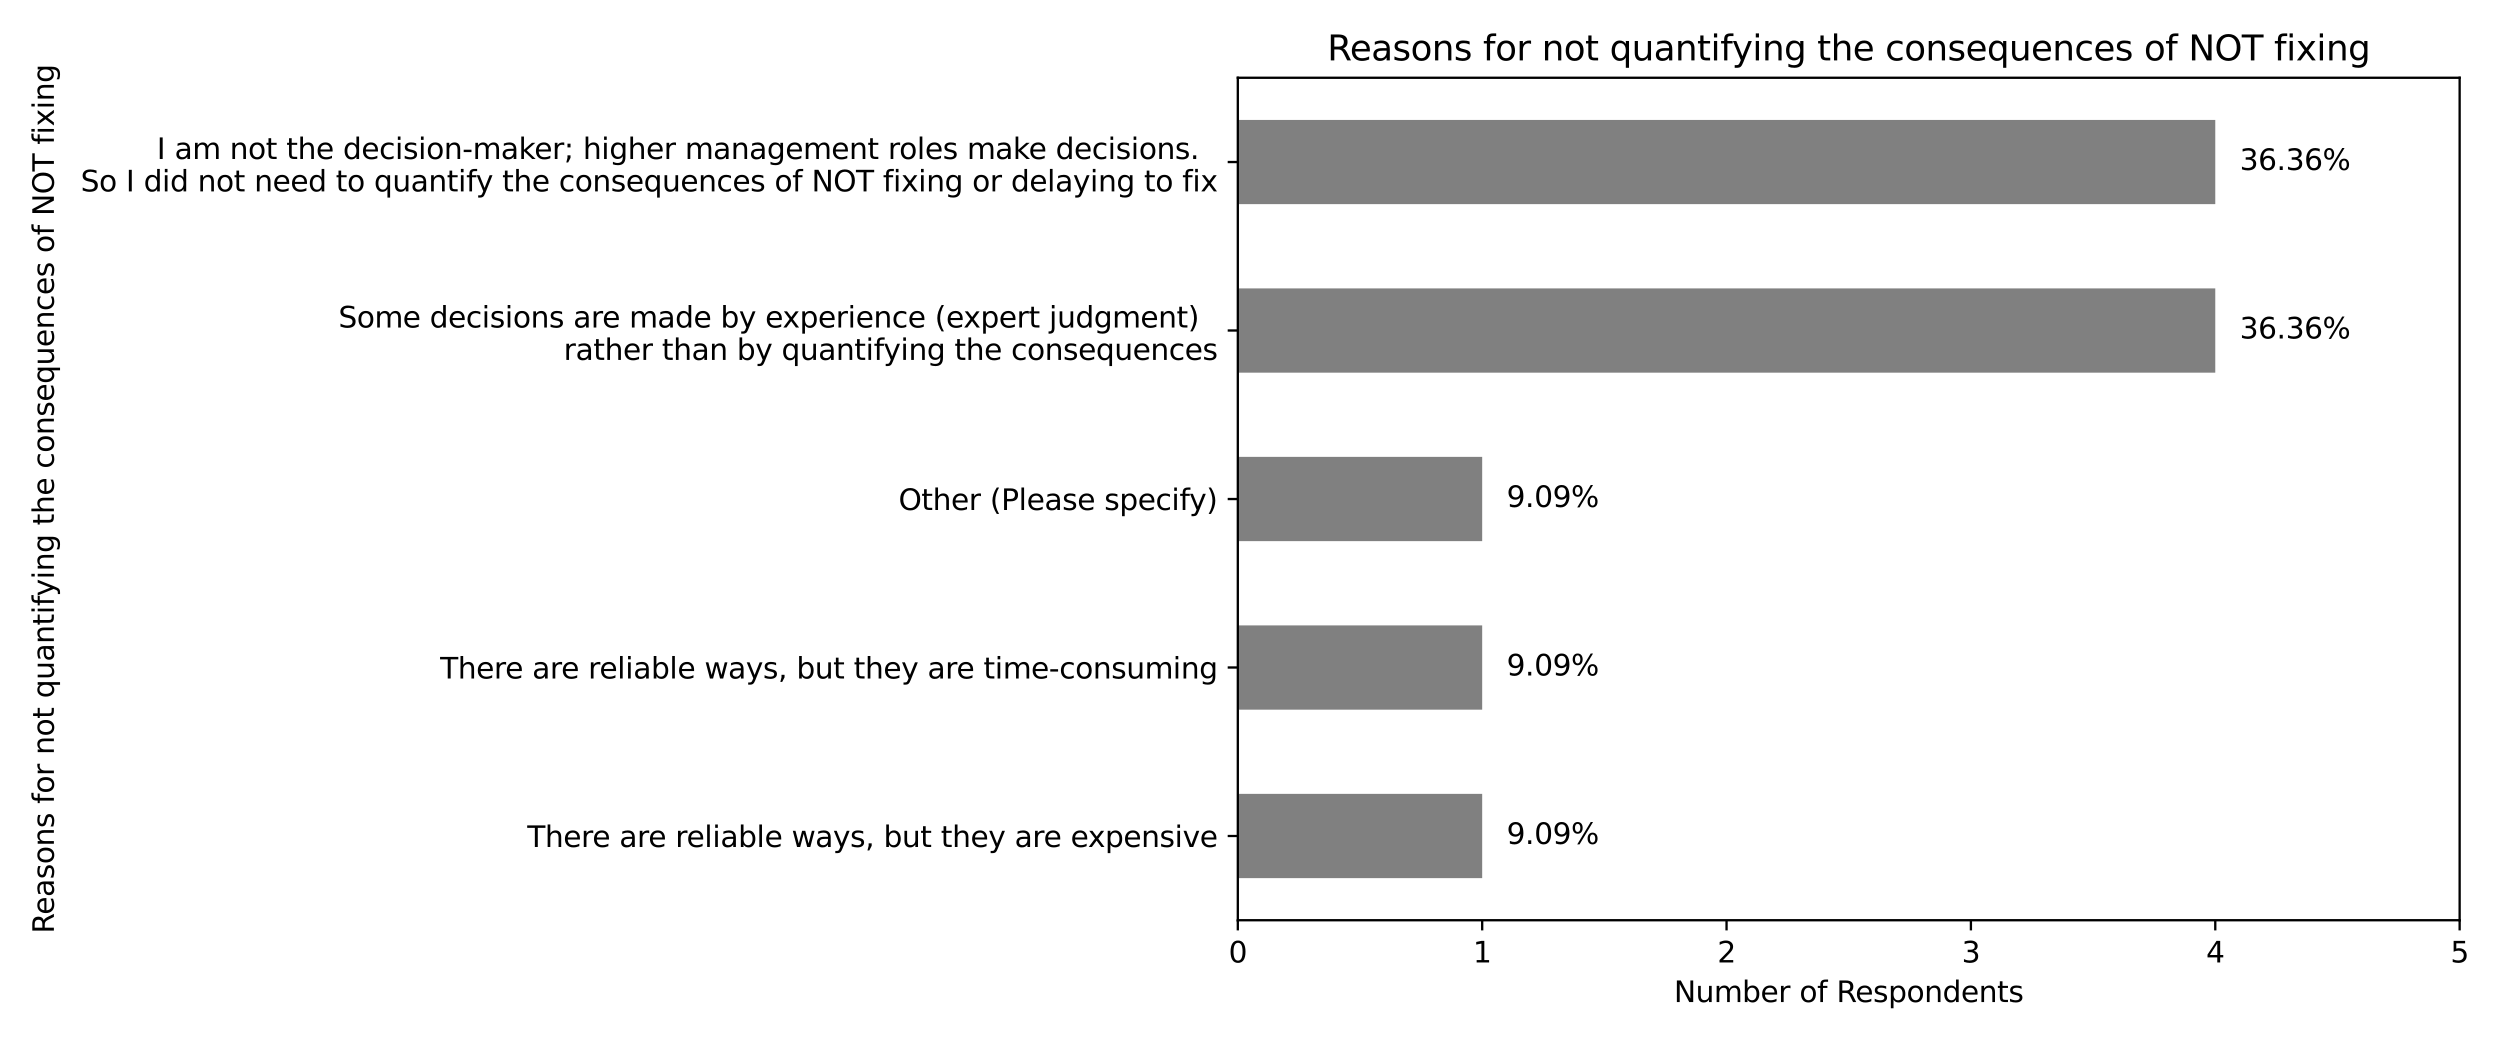 <?xml version="1.0" encoding="utf-8" standalone="no"?>
<!DOCTYPE svg PUBLIC "-//W3C//DTD SVG 1.1//EN"
  "http://www.w3.org/Graphics/SVG/1.1/DTD/svg11.dtd">
<svg xmlns:xlink="http://www.w3.org/1999/xlink" width="864pt" height="360pt" viewBox="0 0 864 360" xmlns="http://www.w3.org/2000/svg" version="1.1">
 <defs>
  <style type="text/css">*{stroke-linejoin: round; stroke-linecap: butt}</style>
 </defs>
 <g id="figure_1">
  <g id="patch_1">
   <path d="M 0 360 
L 864 360 
L 864 0 
L 0 0 
z
" style="fill: #ffffff"/>
  </g>
  <g id="axes_1">
   <g id="patch_2">
    <path d="M 427.79 318.04 
L 850.05 318.04 
L 850.05 26.88 
L 427.79 26.88 
z
" style="fill: #ffffff"/>
   </g>
   <g id="patch_3">
    <path d="M 427.79 41.438 
L 765.598 41.438 
L 765.598 70.554 
L 427.79 70.554 
z
" clip-path="url(#p8e7884fc5c)" style="fill: #808080"/>
   </g>
   <g id="patch_4">
    <path d="M 427.79 99.67 
L 765.598 99.67 
L 765.598 128.786 
L 427.79 128.786 
z
" clip-path="url(#p8e7884fc5c)" style="fill: #808080"/>
   </g>
   <g id="patch_5">
    <path d="M 427.79 157.902 
L 512.242 157.902 
L 512.242 187.018 
L 427.79 187.018 
z
" clip-path="url(#p8e7884fc5c)" style="fill: #808080"/>
   </g>
   <g id="patch_6">
    <path d="M 427.79 216.134 
L 512.242 216.134 
L 512.242 245.25 
L 427.79 245.25 
z
" clip-path="url(#p8e7884fc5c)" style="fill: #808080"/>
   </g>
   <g id="patch_7">
    <path d="M 427.79 274.366 
L 512.242 274.366 
L 512.242 303.482 
L 427.79 303.482 
z
" clip-path="url(#p8e7884fc5c)" style="fill: #808080"/>
   </g>
   <g id="matplotlib.axis_1">
    <g id="xtick_1">
     <g id="line2d_1">
      <defs>
       <path id="m63f538b85a" d="M 0 0 
L 0 3.5 
" style="stroke: #000000; stroke-width: 0.8"/>
      </defs>
      <g>
       <use xlink:href="#m63f538b85a" x="427.79" y="318.04" style="stroke: #000000; stroke-width: 0.8"/>
      </g>
     </g>
     <g id="text_1">
      <!-- 0 -->
      <g transform="translate(424.609 332.638) scale(0.1 -0.1)">
       <defs>
        <path id="DejaVuSans-30" d="M 2034 4250 
Q 1547 4250 1301 3770 
Q 1056 3291 1056 2328 
Q 1056 1369 1301 889 
Q 1547 409 2034 409 
Q 2525 409 2770 889 
Q 3016 1369 3016 2328 
Q 3016 3291 2770 3770 
Q 2525 4250 2034 4250 
z
M 2034 4750 
Q 2819 4750 3233 4129 
Q 3647 3509 3647 2328 
Q 3647 1150 3233 529 
Q 2819 -91 2034 -91 
Q 1250 -91 836 529 
Q 422 1150 422 2328 
Q 422 3509 836 4129 
Q 1250 4750 2034 4750 
z
" transform="scale(0.016)"/>
       </defs>
       <use xlink:href="#DejaVuSans-30"/>
      </g>
     </g>
    </g>
    <g id="xtick_2">
     <g id="line2d_2">
      <g>
       <use xlink:href="#m63f538b85a" x="512.242" y="318.04" style="stroke: #000000; stroke-width: 0.8"/>
      </g>
     </g>
     <g id="text_2">
      <!-- 1 -->
      <g transform="translate(509.061 332.638) scale(0.1 -0.1)">
       <defs>
        <path id="DejaVuSans-31" d="M 794 531 
L 1825 531 
L 1825 4091 
L 703 3866 
L 703 4441 
L 1819 4666 
L 2450 4666 
L 2450 531 
L 3481 531 
L 3481 0 
L 794 0 
L 794 531 
z
" transform="scale(0.016)"/>
       </defs>
       <use xlink:href="#DejaVuSans-31"/>
      </g>
     </g>
    </g>
    <g id="xtick_3">
     <g id="line2d_3">
      <g>
       <use xlink:href="#m63f538b85a" x="596.694" y="318.04" style="stroke: #000000; stroke-width: 0.8"/>
      </g>
     </g>
     <g id="text_3">
      <!-- 2 -->
      <g transform="translate(593.513 332.638) scale(0.1 -0.1)">
       <defs>
        <path id="DejaVuSans-32" d="M 1228 531 
L 3431 531 
L 3431 0 
L 469 0 
L 469 531 
Q 828 903 1448 1529 
Q 2069 2156 2228 2338 
Q 2531 2678 2651 2914 
Q 2772 3150 2772 3378 
Q 2772 3750 2511 3984 
Q 2250 4219 1831 4219 
Q 1534 4219 1204 4116 
Q 875 4013 500 3803 
L 500 4441 
Q 881 4594 1212 4672 
Q 1544 4750 1819 4750 
Q 2544 4750 2975 4387 
Q 3406 4025 3406 3419 
Q 3406 3131 3298 2873 
Q 3191 2616 2906 2266 
Q 2828 2175 2409 1742 
Q 1991 1309 1228 531 
z
" transform="scale(0.016)"/>
       </defs>
       <use xlink:href="#DejaVuSans-32"/>
      </g>
     </g>
    </g>
    <g id="xtick_4">
     <g id="line2d_4">
      <g>
       <use xlink:href="#m63f538b85a" x="681.146" y="318.04" style="stroke: #000000; stroke-width: 0.8"/>
      </g>
     </g>
     <g id="text_4">
      <!-- 3 -->
      <g transform="translate(677.965 332.638) scale(0.1 -0.1)">
       <defs>
        <path id="DejaVuSans-33" d="M 2597 2516 
Q 3050 2419 3304 2112 
Q 3559 1806 3559 1356 
Q 3559 666 3084 287 
Q 2609 -91 1734 -91 
Q 1441 -91 1130 -33 
Q 819 25 488 141 
L 488 750 
Q 750 597 1062 519 
Q 1375 441 1716 441 
Q 2309 441 2620 675 
Q 2931 909 2931 1356 
Q 2931 1769 2642 2001 
Q 2353 2234 1838 2234 
L 1294 2234 
L 1294 2753 
L 1863 2753 
Q 2328 2753 2575 2939 
Q 2822 3125 2822 3475 
Q 2822 3834 2567 4026 
Q 2313 4219 1838 4219 
Q 1578 4219 1281 4162 
Q 984 4106 628 3988 
L 628 4550 
Q 988 4650 1302 4700 
Q 1616 4750 1894 4750 
Q 2613 4750 3031 4423 
Q 3450 4097 3450 3541 
Q 3450 3153 3228 2886 
Q 3006 2619 2597 2516 
z
" transform="scale(0.016)"/>
       </defs>
       <use xlink:href="#DejaVuSans-33"/>
      </g>
     </g>
    </g>
    <g id="xtick_5">
     <g id="line2d_5">
      <g>
       <use xlink:href="#m63f538b85a" x="765.598" y="318.04" style="stroke: #000000; stroke-width: 0.8"/>
      </g>
     </g>
     <g id="text_5">
      <!-- 4 -->
      <g transform="translate(762.417 332.638) scale(0.1 -0.1)">
       <defs>
        <path id="DejaVuSans-34" d="M 2419 4116 
L 825 1625 
L 2419 1625 
L 2419 4116 
z
M 2253 4666 
L 3047 4666 
L 3047 1625 
L 3713 1625 
L 3713 1100 
L 3047 1100 
L 3047 0 
L 2419 0 
L 2419 1100 
L 313 1100 
L 313 1709 
L 2253 4666 
z
" transform="scale(0.016)"/>
       </defs>
       <use xlink:href="#DejaVuSans-34"/>
      </g>
     </g>
    </g>
    <g id="xtick_6">
     <g id="line2d_6">
      <g>
       <use xlink:href="#m63f538b85a" x="850.05" y="318.04" style="stroke: #000000; stroke-width: 0.8"/>
      </g>
     </g>
     <g id="text_6">
      <!-- 5 -->
      <g transform="translate(846.869 332.638) scale(0.1 -0.1)">
       <defs>
        <path id="DejaVuSans-35" d="M 691 4666 
L 3169 4666 
L 3169 4134 
L 1269 4134 
L 1269 2991 
Q 1406 3038 1543 3061 
Q 1681 3084 1819 3084 
Q 2600 3084 3056 2656 
Q 3513 2228 3513 1497 
Q 3513 744 3044 326 
Q 2575 -91 1722 -91 
Q 1428 -91 1123 -41 
Q 819 9 494 109 
L 494 744 
Q 775 591 1075 516 
Q 1375 441 1709 441 
Q 2250 441 2565 725 
Q 2881 1009 2881 1497 
Q 2881 1984 2565 2268 
Q 2250 2553 1709 2553 
Q 1456 2553 1204 2497 
Q 953 2441 691 2322 
L 691 4666 
z
" transform="scale(0.016)"/>
       </defs>
       <use xlink:href="#DejaVuSans-35"/>
      </g>
     </g>
    </g>
    <g id="text_7">
     <!-- Number of Respondents -->
     <g transform="translate(578.519 346.317) scale(0.1 -0.1)">
      <defs>
       <path id="DejaVuSans-4e" d="M 628 4666 
L 1478 4666 
L 3547 763 
L 3547 4666 
L 4159 4666 
L 4159 0 
L 3309 0 
L 1241 3903 
L 1241 0 
L 628 0 
L 628 4666 
z
" transform="scale(0.016)"/>
       <path id="DejaVuSans-75" d="M 544 1381 
L 544 3500 
L 1119 3500 
L 1119 1403 
Q 1119 906 1312 657 
Q 1506 409 1894 409 
Q 2359 409 2629 706 
Q 2900 1003 2900 1516 
L 2900 3500 
L 3475 3500 
L 3475 0 
L 2900 0 
L 2900 538 
Q 2691 219 2414 64 
Q 2138 -91 1772 -91 
Q 1169 -91 856 284 
Q 544 659 544 1381 
z
M 1991 3584 
L 1991 3584 
z
" transform="scale(0.016)"/>
       <path id="DejaVuSans-6d" d="M 3328 2828 
Q 3544 3216 3844 3400 
Q 4144 3584 4550 3584 
Q 5097 3584 5394 3201 
Q 5691 2819 5691 2113 
L 5691 0 
L 5113 0 
L 5113 2094 
Q 5113 2597 4934 2840 
Q 4756 3084 4391 3084 
Q 3944 3084 3684 2787 
Q 3425 2491 3425 1978 
L 3425 0 
L 2847 0 
L 2847 2094 
Q 2847 2600 2669 2842 
Q 2491 3084 2119 3084 
Q 1678 3084 1418 2786 
Q 1159 2488 1159 1978 
L 1159 0 
L 581 0 
L 581 3500 
L 1159 3500 
L 1159 2956 
Q 1356 3278 1631 3431 
Q 1906 3584 2284 3584 
Q 2666 3584 2933 3390 
Q 3200 3197 3328 2828 
z
" transform="scale(0.016)"/>
       <path id="DejaVuSans-62" d="M 3116 1747 
Q 3116 2381 2855 2742 
Q 2594 3103 2138 3103 
Q 1681 3103 1420 2742 
Q 1159 2381 1159 1747 
Q 1159 1113 1420 752 
Q 1681 391 2138 391 
Q 2594 391 2855 752 
Q 3116 1113 3116 1747 
z
M 1159 2969 
Q 1341 3281 1617 3432 
Q 1894 3584 2278 3584 
Q 2916 3584 3314 3078 
Q 3713 2572 3713 1747 
Q 3713 922 3314 415 
Q 2916 -91 2278 -91 
Q 1894 -91 1617 61 
Q 1341 213 1159 525 
L 1159 0 
L 581 0 
L 581 4863 
L 1159 4863 
L 1159 2969 
z
" transform="scale(0.016)"/>
       <path id="DejaVuSans-65" d="M 3597 1894 
L 3597 1613 
L 953 1613 
Q 991 1019 1311 708 
Q 1631 397 2203 397 
Q 2534 397 2845 478 
Q 3156 559 3463 722 
L 3463 178 
Q 3153 47 2828 -22 
Q 2503 -91 2169 -91 
Q 1331 -91 842 396 
Q 353 884 353 1716 
Q 353 2575 817 3079 
Q 1281 3584 2069 3584 
Q 2775 3584 3186 3129 
Q 3597 2675 3597 1894 
z
M 3022 2063 
Q 3016 2534 2758 2815 
Q 2500 3097 2075 3097 
Q 1594 3097 1305 2825 
Q 1016 2553 972 2059 
L 3022 2063 
z
" transform="scale(0.016)"/>
       <path id="DejaVuSans-72" d="M 2631 2963 
Q 2534 3019 2420 3045 
Q 2306 3072 2169 3072 
Q 1681 3072 1420 2755 
Q 1159 2438 1159 1844 
L 1159 0 
L 581 0 
L 581 3500 
L 1159 3500 
L 1159 2956 
Q 1341 3275 1631 3429 
Q 1922 3584 2338 3584 
Q 2397 3584 2469 3576 
Q 2541 3569 2628 3553 
L 2631 2963 
z
" transform="scale(0.016)"/>
       <path id="DejaVuSans-20" transform="scale(0.016)"/>
       <path id="DejaVuSans-6f" d="M 1959 3097 
Q 1497 3097 1228 2736 
Q 959 2375 959 1747 
Q 959 1119 1226 758 
Q 1494 397 1959 397 
Q 2419 397 2687 759 
Q 2956 1122 2956 1747 
Q 2956 2369 2687 2733 
Q 2419 3097 1959 3097 
z
M 1959 3584 
Q 2709 3584 3137 3096 
Q 3566 2609 3566 1747 
Q 3566 888 3137 398 
Q 2709 -91 1959 -91 
Q 1206 -91 779 398 
Q 353 888 353 1747 
Q 353 2609 779 3096 
Q 1206 3584 1959 3584 
z
" transform="scale(0.016)"/>
       <path id="DejaVuSans-66" d="M 2375 4863 
L 2375 4384 
L 1825 4384 
Q 1516 4384 1395 4259 
Q 1275 4134 1275 3809 
L 1275 3500 
L 2222 3500 
L 2222 3053 
L 1275 3053 
L 1275 0 
L 697 0 
L 697 3053 
L 147 3053 
L 147 3500 
L 697 3500 
L 697 3744 
Q 697 4328 969 4595 
Q 1241 4863 1831 4863 
L 2375 4863 
z
" transform="scale(0.016)"/>
       <path id="DejaVuSans-52" d="M 2841 2188 
Q 3044 2119 3236 1894 
Q 3428 1669 3622 1275 
L 4263 0 
L 3584 0 
L 2988 1197 
Q 2756 1666 2539 1819 
Q 2322 1972 1947 1972 
L 1259 1972 
L 1259 0 
L 628 0 
L 628 4666 
L 2053 4666 
Q 2853 4666 3247 4331 
Q 3641 3997 3641 3322 
Q 3641 2881 3436 2590 
Q 3231 2300 2841 2188 
z
M 1259 4147 
L 1259 2491 
L 2053 2491 
Q 2509 2491 2742 2702 
Q 2975 2913 2975 3322 
Q 2975 3731 2742 3939 
Q 2509 4147 2053 4147 
L 1259 4147 
z
" transform="scale(0.016)"/>
       <path id="DejaVuSans-73" d="M 2834 3397 
L 2834 2853 
Q 2591 2978 2328 3040 
Q 2066 3103 1784 3103 
Q 1356 3103 1142 2972 
Q 928 2841 928 2578 
Q 928 2378 1081 2264 
Q 1234 2150 1697 2047 
L 1894 2003 
Q 2506 1872 2764 1633 
Q 3022 1394 3022 966 
Q 3022 478 2636 193 
Q 2250 -91 1575 -91 
Q 1294 -91 989 -36 
Q 684 19 347 128 
L 347 722 
Q 666 556 975 473 
Q 1284 391 1588 391 
Q 1994 391 2212 530 
Q 2431 669 2431 922 
Q 2431 1156 2273 1281 
Q 2116 1406 1581 1522 
L 1381 1569 
Q 847 1681 609 1914 
Q 372 2147 372 2553 
Q 372 3047 722 3315 
Q 1072 3584 1716 3584 
Q 2034 3584 2315 3537 
Q 2597 3491 2834 3397 
z
" transform="scale(0.016)"/>
       <path id="DejaVuSans-70" d="M 1159 525 
L 1159 -1331 
L 581 -1331 
L 581 3500 
L 1159 3500 
L 1159 2969 
Q 1341 3281 1617 3432 
Q 1894 3584 2278 3584 
Q 2916 3584 3314 3078 
Q 3713 2572 3713 1747 
Q 3713 922 3314 415 
Q 2916 -91 2278 -91 
Q 1894 -91 1617 61 
Q 1341 213 1159 525 
z
M 3116 1747 
Q 3116 2381 2855 2742 
Q 2594 3103 2138 3103 
Q 1681 3103 1420 2742 
Q 1159 2381 1159 1747 
Q 1159 1113 1420 752 
Q 1681 391 2138 391 
Q 2594 391 2855 752 
Q 3116 1113 3116 1747 
z
" transform="scale(0.016)"/>
       <path id="DejaVuSans-6e" d="M 3513 2113 
L 3513 0 
L 2938 0 
L 2938 2094 
Q 2938 2591 2744 2837 
Q 2550 3084 2163 3084 
Q 1697 3084 1428 2787 
Q 1159 2491 1159 1978 
L 1159 0 
L 581 0 
L 581 3500 
L 1159 3500 
L 1159 2956 
Q 1366 3272 1645 3428 
Q 1925 3584 2291 3584 
Q 2894 3584 3203 3211 
Q 3513 2838 3513 2113 
z
" transform="scale(0.016)"/>
       <path id="DejaVuSans-64" d="M 2906 2969 
L 2906 4863 
L 3481 4863 
L 3481 0 
L 2906 0 
L 2906 525 
Q 2725 213 2448 61 
Q 2172 -91 1784 -91 
Q 1150 -91 751 415 
Q 353 922 353 1747 
Q 353 2572 751 3078 
Q 1150 3584 1784 3584 
Q 2172 3584 2448 3432 
Q 2725 3281 2906 2969 
z
M 947 1747 
Q 947 1113 1208 752 
Q 1469 391 1925 391 
Q 2381 391 2643 752 
Q 2906 1113 2906 1747 
Q 2906 2381 2643 2742 
Q 2381 3103 1925 3103 
Q 1469 3103 1208 2742 
Q 947 2381 947 1747 
z
" transform="scale(0.016)"/>
       <path id="DejaVuSans-74" d="M 1172 4494 
L 1172 3500 
L 2356 3500 
L 2356 3053 
L 1172 3053 
L 1172 1153 
Q 1172 725 1289 603 
Q 1406 481 1766 481 
L 2356 481 
L 2356 0 
L 1766 0 
Q 1100 0 847 248 
Q 594 497 594 1153 
L 594 3053 
L 172 3053 
L 172 3500 
L 594 3500 
L 594 4494 
L 1172 4494 
z
" transform="scale(0.016)"/>
      </defs>
      <use xlink:href="#DejaVuSans-4e"/>
      <use xlink:href="#DejaVuSans-75" x="74.805"/>
      <use xlink:href="#DejaVuSans-6d" x="138.184"/>
      <use xlink:href="#DejaVuSans-62" x="235.596"/>
      <use xlink:href="#DejaVuSans-65" x="299.072"/>
      <use xlink:href="#DejaVuSans-72" x="360.596"/>
      <use xlink:href="#DejaVuSans-20" x="401.709"/>
      <use xlink:href="#DejaVuSans-6f" x="433.496"/>
      <use xlink:href="#DejaVuSans-66" x="494.678"/>
      <use xlink:href="#DejaVuSans-20" x="529.883"/>
      <use xlink:href="#DejaVuSans-52" x="561.67"/>
      <use xlink:href="#DejaVuSans-65" x="626.652"/>
      <use xlink:href="#DejaVuSans-73" x="688.176"/>
      <use xlink:href="#DejaVuSans-70" x="740.275"/>
      <use xlink:href="#DejaVuSans-6f" x="803.752"/>
      <use xlink:href="#DejaVuSans-6e" x="864.934"/>
      <use xlink:href="#DejaVuSans-64" x="928.312"/>
      <use xlink:href="#DejaVuSans-65" x="991.789"/>
      <use xlink:href="#DejaVuSans-6e" x="1053.312"/>
      <use xlink:href="#DejaVuSans-74" x="1116.691"/>
      <use xlink:href="#DejaVuSans-73" x="1155.9"/>
     </g>
    </g>
   </g>
   <g id="matplotlib.axis_2">
    <g id="ytick_1">
     <g id="line2d_7">
      <defs>
       <path id="mdcc6afba31" d="M 0 0 
L -3.5 0 
" style="stroke: #000000; stroke-width: 0.8"/>
      </defs>
      <g>
       <use xlink:href="#mdcc6afba31" x="427.79" y="55.996" style="stroke: #000000; stroke-width: 0.8"/>
      </g>
     </g>
     <g id="text_8">
      <!-- I am not the decision-maker; higher management roles make decisions.   -->
      <g transform="translate(54.207 54.956) scale(0.1 -0.1)">
       <defs>
        <path id="DejaVuSans-49" d="M 628 4666 
L 1259 4666 
L 1259 0 
L 628 0 
L 628 4666 
z
" transform="scale(0.016)"/>
        <path id="DejaVuSans-61" d="M 2194 1759 
Q 1497 1759 1228 1600 
Q 959 1441 959 1056 
Q 959 750 1161 570 
Q 1363 391 1709 391 
Q 2188 391 2477 730 
Q 2766 1069 2766 1631 
L 2766 1759 
L 2194 1759 
z
M 3341 1997 
L 3341 0 
L 2766 0 
L 2766 531 
Q 2569 213 2275 61 
Q 1981 -91 1556 -91 
Q 1019 -91 701 211 
Q 384 513 384 1019 
Q 384 1609 779 1909 
Q 1175 2209 1959 2209 
L 2766 2209 
L 2766 2266 
Q 2766 2663 2505 2880 
Q 2244 3097 1772 3097 
Q 1472 3097 1187 3025 
Q 903 2953 641 2809 
L 641 3341 
Q 956 3463 1253 3523 
Q 1550 3584 1831 3584 
Q 2591 3584 2966 3190 
Q 3341 2797 3341 1997 
z
" transform="scale(0.016)"/>
        <path id="DejaVuSans-68" d="M 3513 2113 
L 3513 0 
L 2938 0 
L 2938 2094 
Q 2938 2591 2744 2837 
Q 2550 3084 2163 3084 
Q 1697 3084 1428 2787 
Q 1159 2491 1159 1978 
L 1159 0 
L 581 0 
L 581 4863 
L 1159 4863 
L 1159 2956 
Q 1366 3272 1645 3428 
Q 1925 3584 2291 3584 
Q 2894 3584 3203 3211 
Q 3513 2838 3513 2113 
z
" transform="scale(0.016)"/>
        <path id="DejaVuSans-63" d="M 3122 3366 
L 3122 2828 
Q 2878 2963 2633 3030 
Q 2388 3097 2138 3097 
Q 1578 3097 1268 2742 
Q 959 2388 959 1747 
Q 959 1106 1268 751 
Q 1578 397 2138 397 
Q 2388 397 2633 464 
Q 2878 531 3122 666 
L 3122 134 
Q 2881 22 2623 -34 
Q 2366 -91 2075 -91 
Q 1284 -91 818 406 
Q 353 903 353 1747 
Q 353 2603 823 3093 
Q 1294 3584 2113 3584 
Q 2378 3584 2631 3529 
Q 2884 3475 3122 3366 
z
" transform="scale(0.016)"/>
        <path id="DejaVuSans-69" d="M 603 3500 
L 1178 3500 
L 1178 0 
L 603 0 
L 603 3500 
z
M 603 4863 
L 1178 4863 
L 1178 4134 
L 603 4134 
L 603 4863 
z
" transform="scale(0.016)"/>
        <path id="DejaVuSans-2d" d="M 313 2009 
L 1997 2009 
L 1997 1497 
L 313 1497 
L 313 2009 
z
" transform="scale(0.016)"/>
        <path id="DejaVuSans-6b" d="M 581 4863 
L 1159 4863 
L 1159 1991 
L 2875 3500 
L 3609 3500 
L 1753 1863 
L 3688 0 
L 2938 0 
L 1159 1709 
L 1159 0 
L 581 0 
L 581 4863 
z
" transform="scale(0.016)"/>
        <path id="DejaVuSans-3b" d="M 750 3309 
L 1409 3309 
L 1409 2516 
L 750 2516 
L 750 3309 
z
M 750 794 
L 1409 794 
L 1409 256 
L 897 -744 
L 494 -744 
L 750 256 
L 750 794 
z
" transform="scale(0.016)"/>
        <path id="DejaVuSans-67" d="M 2906 1791 
Q 2906 2416 2648 2759 
Q 2391 3103 1925 3103 
Q 1463 3103 1205 2759 
Q 947 2416 947 1791 
Q 947 1169 1205 825 
Q 1463 481 1925 481 
Q 2391 481 2648 825 
Q 2906 1169 2906 1791 
z
M 3481 434 
Q 3481 -459 3084 -895 
Q 2688 -1331 1869 -1331 
Q 1566 -1331 1297 -1286 
Q 1028 -1241 775 -1147 
L 775 -588 
Q 1028 -725 1275 -790 
Q 1522 -856 1778 -856 
Q 2344 -856 2625 -561 
Q 2906 -266 2906 331 
L 2906 616 
Q 2728 306 2450 153 
Q 2172 0 1784 0 
Q 1141 0 747 490 
Q 353 981 353 1791 
Q 353 2603 747 3093 
Q 1141 3584 1784 3584 
Q 2172 3584 2450 3431 
Q 2728 3278 2906 2969 
L 2906 3500 
L 3481 3500 
L 3481 434 
z
" transform="scale(0.016)"/>
        <path id="DejaVuSans-6c" d="M 603 4863 
L 1178 4863 
L 1178 0 
L 603 0 
L 603 4863 
z
" transform="scale(0.016)"/>
        <path id="DejaVuSans-2e" d="M 684 794 
L 1344 794 
L 1344 0 
L 684 0 
L 684 794 
z
" transform="scale(0.016)"/>
       </defs>
       <use xlink:href="#DejaVuSans-49"/>
       <use xlink:href="#DejaVuSans-20" x="29.492"/>
       <use xlink:href="#DejaVuSans-61" x="61.279"/>
       <use xlink:href="#DejaVuSans-6d" x="122.559"/>
       <use xlink:href="#DejaVuSans-20" x="219.971"/>
       <use xlink:href="#DejaVuSans-6e" x="251.758"/>
       <use xlink:href="#DejaVuSans-6f" x="315.137"/>
       <use xlink:href="#DejaVuSans-74" x="376.318"/>
       <use xlink:href="#DejaVuSans-20" x="415.527"/>
       <use xlink:href="#DejaVuSans-74" x="447.314"/>
       <use xlink:href="#DejaVuSans-68" x="486.523"/>
       <use xlink:href="#DejaVuSans-65" x="549.902"/>
       <use xlink:href="#DejaVuSans-20" x="611.426"/>
       <use xlink:href="#DejaVuSans-64" x="643.213"/>
       <use xlink:href="#DejaVuSans-65" x="706.689"/>
       <use xlink:href="#DejaVuSans-63" x="768.213"/>
       <use xlink:href="#DejaVuSans-69" x="823.193"/>
       <use xlink:href="#DejaVuSans-73" x="850.977"/>
       <use xlink:href="#DejaVuSans-69" x="903.076"/>
       <use xlink:href="#DejaVuSans-6f" x="930.859"/>
       <use xlink:href="#DejaVuSans-6e" x="992.041"/>
       <use xlink:href="#DejaVuSans-2d" x="1055.42"/>
       <use xlink:href="#DejaVuSans-6d" x="1091.504"/>
       <use xlink:href="#DejaVuSans-61" x="1188.916"/>
       <use xlink:href="#DejaVuSans-6b" x="1250.195"/>
       <use xlink:href="#DejaVuSans-65" x="1304.48"/>
       <use xlink:href="#DejaVuSans-72" x="1366.004"/>
       <use xlink:href="#DejaVuSans-3b" x="1407.117"/>
       <use xlink:href="#DejaVuSans-20" x="1440.809"/>
       <use xlink:href="#DejaVuSans-68" x="1472.596"/>
       <use xlink:href="#DejaVuSans-69" x="1535.975"/>
       <use xlink:href="#DejaVuSans-67" x="1563.758"/>
       <use xlink:href="#DejaVuSans-68" x="1627.234"/>
       <use xlink:href="#DejaVuSans-65" x="1690.613"/>
       <use xlink:href="#DejaVuSans-72" x="1752.137"/>
       <use xlink:href="#DejaVuSans-20" x="1793.25"/>
       <use xlink:href="#DejaVuSans-6d" x="1825.037"/>
       <use xlink:href="#DejaVuSans-61" x="1922.449"/>
       <use xlink:href="#DejaVuSans-6e" x="1983.729"/>
       <use xlink:href="#DejaVuSans-61" x="2047.107"/>
       <use xlink:href="#DejaVuSans-67" x="2108.387"/>
       <use xlink:href="#DejaVuSans-65" x="2171.863"/>
       <use xlink:href="#DejaVuSans-6d" x="2233.387"/>
       <use xlink:href="#DejaVuSans-65" x="2330.799"/>
       <use xlink:href="#DejaVuSans-6e" x="2392.322"/>
       <use xlink:href="#DejaVuSans-74" x="2455.701"/>
       <use xlink:href="#DejaVuSans-20" x="2494.91"/>
       <use xlink:href="#DejaVuSans-72" x="2526.697"/>
       <use xlink:href="#DejaVuSans-6f" x="2565.561"/>
       <use xlink:href="#DejaVuSans-6c" x="2626.742"/>
       <use xlink:href="#DejaVuSans-65" x="2654.525"/>
       <use xlink:href="#DejaVuSans-73" x="2716.049"/>
       <use xlink:href="#DejaVuSans-20" x="2768.148"/>
       <use xlink:href="#DejaVuSans-6d" x="2799.936"/>
       <use xlink:href="#DejaVuSans-61" x="2897.348"/>
       <use xlink:href="#DejaVuSans-6b" x="2958.627"/>
       <use xlink:href="#DejaVuSans-65" x="3012.912"/>
       <use xlink:href="#DejaVuSans-20" x="3074.436"/>
       <use xlink:href="#DejaVuSans-64" x="3106.223"/>
       <use xlink:href="#DejaVuSans-65" x="3169.699"/>
       <use xlink:href="#DejaVuSans-63" x="3231.223"/>
       <use xlink:href="#DejaVuSans-69" x="3286.203"/>
       <use xlink:href="#DejaVuSans-73" x="3313.986"/>
       <use xlink:href="#DejaVuSans-69" x="3366.086"/>
       <use xlink:href="#DejaVuSans-6f" x="3393.869"/>
       <use xlink:href="#DejaVuSans-6e" x="3455.051"/>
       <use xlink:href="#DejaVuSans-73" x="3518.43"/>
       <use xlink:href="#DejaVuSans-2e" x="3570.529"/>
       <use xlink:href="#DejaVuSans-20" x="3602.316"/>
       <use xlink:href="#DejaVuSans-20" x="3634.104"/>
      </g>
      <!--  So I did not need to quantify the consequences of NOT fixing or delaying to fix -->
      <g transform="translate(24.703 66.154) scale(0.1 -0.1)">
       <defs>
        <path id="DejaVuSans-53" d="M 3425 4513 
L 3425 3897 
Q 3066 4069 2747 4153 
Q 2428 4238 2131 4238 
Q 1616 4238 1336 4038 
Q 1056 3838 1056 3469 
Q 1056 3159 1242 3001 
Q 1428 2844 1947 2747 
L 2328 2669 
Q 3034 2534 3370 2195 
Q 3706 1856 3706 1288 
Q 3706 609 3251 259 
Q 2797 -91 1919 -91 
Q 1588 -91 1214 -16 
Q 841 59 441 206 
L 441 856 
Q 825 641 1194 531 
Q 1563 422 1919 422 
Q 2459 422 2753 634 
Q 3047 847 3047 1241 
Q 3047 1584 2836 1778 
Q 2625 1972 2144 2069 
L 1759 2144 
Q 1053 2284 737 2584 
Q 422 2884 422 3419 
Q 422 4038 858 4394 
Q 1294 4750 2059 4750 
Q 2388 4750 2728 4690 
Q 3069 4631 3425 4513 
z
" transform="scale(0.016)"/>
        <path id="DejaVuSans-71" d="M 947 1747 
Q 947 1113 1208 752 
Q 1469 391 1925 391 
Q 2381 391 2643 752 
Q 2906 1113 2906 1747 
Q 2906 2381 2643 2742 
Q 2381 3103 1925 3103 
Q 1469 3103 1208 2742 
Q 947 2381 947 1747 
z
M 2906 525 
Q 2725 213 2448 61 
Q 2172 -91 1784 -91 
Q 1150 -91 751 415 
Q 353 922 353 1747 
Q 353 2572 751 3078 
Q 1150 3584 1784 3584 
Q 2172 3584 2448 3432 
Q 2725 3281 2906 2969 
L 2906 3500 
L 3481 3500 
L 3481 -1331 
L 2906 -1331 
L 2906 525 
z
" transform="scale(0.016)"/>
        <path id="DejaVuSans-79" d="M 2059 -325 
Q 1816 -950 1584 -1140 
Q 1353 -1331 966 -1331 
L 506 -1331 
L 506 -850 
L 844 -850 
Q 1081 -850 1212 -737 
Q 1344 -625 1503 -206 
L 1606 56 
L 191 3500 
L 800 3500 
L 1894 763 
L 2988 3500 
L 3597 3500 
L 2059 -325 
z
" transform="scale(0.016)"/>
        <path id="DejaVuSans-4f" d="M 2522 4238 
Q 1834 4238 1429 3725 
Q 1025 3213 1025 2328 
Q 1025 1447 1429 934 
Q 1834 422 2522 422 
Q 3209 422 3611 934 
Q 4013 1447 4013 2328 
Q 4013 3213 3611 3725 
Q 3209 4238 2522 4238 
z
M 2522 4750 
Q 3503 4750 4090 4092 
Q 4678 3434 4678 2328 
Q 4678 1225 4090 567 
Q 3503 -91 2522 -91 
Q 1538 -91 948 565 
Q 359 1222 359 2328 
Q 359 3434 948 4092 
Q 1538 4750 2522 4750 
z
" transform="scale(0.016)"/>
        <path id="DejaVuSans-54" d="M -19 4666 
L 3928 4666 
L 3928 4134 
L 2272 4134 
L 2272 0 
L 1638 0 
L 1638 4134 
L -19 4134 
L -19 4666 
z
" transform="scale(0.016)"/>
        <path id="DejaVuSans-78" d="M 3513 3500 
L 2247 1797 
L 3578 0 
L 2900 0 
L 1881 1375 
L 863 0 
L 184 0 
L 1544 1831 
L 300 3500 
L 978 3500 
L 1906 2253 
L 2834 3500 
L 3513 3500 
z
" transform="scale(0.016)"/>
       </defs>
       <use xlink:href="#DejaVuSans-20"/>
       <use xlink:href="#DejaVuSans-53" x="31.787"/>
       <use xlink:href="#DejaVuSans-6f" x="95.264"/>
       <use xlink:href="#DejaVuSans-20" x="156.445"/>
       <use xlink:href="#DejaVuSans-49" x="188.232"/>
       <use xlink:href="#DejaVuSans-20" x="217.725"/>
       <use xlink:href="#DejaVuSans-64" x="249.512"/>
       <use xlink:href="#DejaVuSans-69" x="312.988"/>
       <use xlink:href="#DejaVuSans-64" x="340.771"/>
       <use xlink:href="#DejaVuSans-20" x="404.248"/>
       <use xlink:href="#DejaVuSans-6e" x="436.035"/>
       <use xlink:href="#DejaVuSans-6f" x="499.414"/>
       <use xlink:href="#DejaVuSans-74" x="560.596"/>
       <use xlink:href="#DejaVuSans-20" x="599.805"/>
       <use xlink:href="#DejaVuSans-6e" x="631.592"/>
       <use xlink:href="#DejaVuSans-65" x="694.971"/>
       <use xlink:href="#DejaVuSans-65" x="756.494"/>
       <use xlink:href="#DejaVuSans-64" x="818.018"/>
       <use xlink:href="#DejaVuSans-20" x="881.494"/>
       <use xlink:href="#DejaVuSans-74" x="913.281"/>
       <use xlink:href="#DejaVuSans-6f" x="952.49"/>
       <use xlink:href="#DejaVuSans-20" x="1013.672"/>
       <use xlink:href="#DejaVuSans-71" x="1045.459"/>
       <use xlink:href="#DejaVuSans-75" x="1108.936"/>
       <use xlink:href="#DejaVuSans-61" x="1172.314"/>
       <use xlink:href="#DejaVuSans-6e" x="1233.594"/>
       <use xlink:href="#DejaVuSans-74" x="1296.973"/>
       <use xlink:href="#DejaVuSans-69" x="1336.182"/>
       <use xlink:href="#DejaVuSans-66" x="1363.965"/>
       <use xlink:href="#DejaVuSans-79" x="1397.42"/>
       <use xlink:href="#DejaVuSans-20" x="1456.6"/>
       <use xlink:href="#DejaVuSans-74" x="1488.387"/>
       <use xlink:href="#DejaVuSans-68" x="1527.596"/>
       <use xlink:href="#DejaVuSans-65" x="1590.975"/>
       <use xlink:href="#DejaVuSans-20" x="1652.498"/>
       <use xlink:href="#DejaVuSans-63" x="1684.285"/>
       <use xlink:href="#DejaVuSans-6f" x="1739.266"/>
       <use xlink:href="#DejaVuSans-6e" x="1800.447"/>
       <use xlink:href="#DejaVuSans-73" x="1863.826"/>
       <use xlink:href="#DejaVuSans-65" x="1915.926"/>
       <use xlink:href="#DejaVuSans-71" x="1977.449"/>
       <use xlink:href="#DejaVuSans-75" x="2040.926"/>
       <use xlink:href="#DejaVuSans-65" x="2104.305"/>
       <use xlink:href="#DejaVuSans-6e" x="2165.828"/>
       <use xlink:href="#DejaVuSans-63" x="2229.207"/>
       <use xlink:href="#DejaVuSans-65" x="2284.188"/>
       <use xlink:href="#DejaVuSans-73" x="2345.711"/>
       <use xlink:href="#DejaVuSans-20" x="2397.811"/>
       <use xlink:href="#DejaVuSans-6f" x="2429.598"/>
       <use xlink:href="#DejaVuSans-66" x="2490.779"/>
       <use xlink:href="#DejaVuSans-20" x="2525.984"/>
       <use xlink:href="#DejaVuSans-4e" x="2557.771"/>
       <use xlink:href="#DejaVuSans-4f" x="2632.576"/>
       <use xlink:href="#DejaVuSans-54" x="2711.287"/>
       <use xlink:href="#DejaVuSans-20" x="2772.371"/>
       <use xlink:href="#DejaVuSans-66" x="2804.158"/>
       <use xlink:href="#DejaVuSans-69" x="2839.363"/>
       <use xlink:href="#DejaVuSans-78" x="2867.146"/>
       <use xlink:href="#DejaVuSans-69" x="2926.326"/>
       <use xlink:href="#DejaVuSans-6e" x="2954.109"/>
       <use xlink:href="#DejaVuSans-67" x="3017.488"/>
       <use xlink:href="#DejaVuSans-20" x="3080.965"/>
       <use xlink:href="#DejaVuSans-6f" x="3112.752"/>
       <use xlink:href="#DejaVuSans-72" x="3173.934"/>
       <use xlink:href="#DejaVuSans-20" x="3215.047"/>
       <use xlink:href="#DejaVuSans-64" x="3246.834"/>
       <use xlink:href="#DejaVuSans-65" x="3310.311"/>
       <use xlink:href="#DejaVuSans-6c" x="3371.834"/>
       <use xlink:href="#DejaVuSans-61" x="3399.617"/>
       <use xlink:href="#DejaVuSans-79" x="3460.896"/>
       <use xlink:href="#DejaVuSans-69" x="3520.076"/>
       <use xlink:href="#DejaVuSans-6e" x="3547.859"/>
       <use xlink:href="#DejaVuSans-67" x="3611.238"/>
       <use xlink:href="#DejaVuSans-20" x="3674.715"/>
       <use xlink:href="#DejaVuSans-74" x="3706.502"/>
       <use xlink:href="#DejaVuSans-6f" x="3745.711"/>
       <use xlink:href="#DejaVuSans-20" x="3806.893"/>
       <use xlink:href="#DejaVuSans-66" x="3838.68"/>
       <use xlink:href="#DejaVuSans-69" x="3873.885"/>
       <use xlink:href="#DejaVuSans-78" x="3901.668"/>
      </g>
     </g>
    </g>
    <g id="ytick_2">
     <g id="line2d_8">
      <g>
       <use xlink:href="#mdcc6afba31" x="427.79" y="114.228" style="stroke: #000000; stroke-width: 0.8"/>
      </g>
     </g>
     <g id="text_9">
      <!-- Some decisions are made by experience (expert judgment)   -->
      <g transform="translate(116.963 113.188) scale(0.1 -0.1)">
       <defs>
        <path id="DejaVuSans-28" d="M 1984 4856 
Q 1566 4138 1362 3434 
Q 1159 2731 1159 2009 
Q 1159 1288 1364 580 
Q 1569 -128 1984 -844 
L 1484 -844 
Q 1016 -109 783 600 
Q 550 1309 550 2009 
Q 550 2706 781 3412 
Q 1013 4119 1484 4856 
L 1984 4856 
z
" transform="scale(0.016)"/>
        <path id="DejaVuSans-6a" d="M 603 3500 
L 1178 3500 
L 1178 -63 
Q 1178 -731 923 -1031 
Q 669 -1331 103 -1331 
L -116 -1331 
L -116 -844 
L 38 -844 
Q 366 -844 484 -692 
Q 603 -541 603 -63 
L 603 3500 
z
M 603 4863 
L 1178 4863 
L 1178 4134 
L 603 4134 
L 603 4863 
z
" transform="scale(0.016)"/>
        <path id="DejaVuSans-29" d="M 513 4856 
L 1013 4856 
Q 1481 4119 1714 3412 
Q 1947 2706 1947 2009 
Q 1947 1309 1714 600 
Q 1481 -109 1013 -844 
L 513 -844 
Q 928 -128 1133 580 
Q 1338 1288 1338 2009 
Q 1338 2731 1133 3434 
Q 928 4138 513 4856 
z
" transform="scale(0.016)"/>
       </defs>
       <use xlink:href="#DejaVuSans-53"/>
       <use xlink:href="#DejaVuSans-6f" x="63.477"/>
       <use xlink:href="#DejaVuSans-6d" x="124.658"/>
       <use xlink:href="#DejaVuSans-65" x="222.07"/>
       <use xlink:href="#DejaVuSans-20" x="283.594"/>
       <use xlink:href="#DejaVuSans-64" x="315.381"/>
       <use xlink:href="#DejaVuSans-65" x="378.857"/>
       <use xlink:href="#DejaVuSans-63" x="440.381"/>
       <use xlink:href="#DejaVuSans-69" x="495.361"/>
       <use xlink:href="#DejaVuSans-73" x="523.145"/>
       <use xlink:href="#DejaVuSans-69" x="575.244"/>
       <use xlink:href="#DejaVuSans-6f" x="603.027"/>
       <use xlink:href="#DejaVuSans-6e" x="664.209"/>
       <use xlink:href="#DejaVuSans-73" x="727.588"/>
       <use xlink:href="#DejaVuSans-20" x="779.688"/>
       <use xlink:href="#DejaVuSans-61" x="811.475"/>
       <use xlink:href="#DejaVuSans-72" x="872.754"/>
       <use xlink:href="#DejaVuSans-65" x="911.617"/>
       <use xlink:href="#DejaVuSans-20" x="973.141"/>
       <use xlink:href="#DejaVuSans-6d" x="1004.928"/>
       <use xlink:href="#DejaVuSans-61" x="1102.34"/>
       <use xlink:href="#DejaVuSans-64" x="1163.619"/>
       <use xlink:href="#DejaVuSans-65" x="1227.096"/>
       <use xlink:href="#DejaVuSans-20" x="1288.619"/>
       <use xlink:href="#DejaVuSans-62" x="1320.406"/>
       <use xlink:href="#DejaVuSans-79" x="1383.883"/>
       <use xlink:href="#DejaVuSans-20" x="1443.062"/>
       <use xlink:href="#DejaVuSans-65" x="1474.85"/>
       <use xlink:href="#DejaVuSans-78" x="1534.623"/>
       <use xlink:href="#DejaVuSans-70" x="1593.803"/>
       <use xlink:href="#DejaVuSans-65" x="1657.279"/>
       <use xlink:href="#DejaVuSans-72" x="1718.803"/>
       <use xlink:href="#DejaVuSans-69" x="1759.916"/>
       <use xlink:href="#DejaVuSans-65" x="1787.699"/>
       <use xlink:href="#DejaVuSans-6e" x="1849.223"/>
       <use xlink:href="#DejaVuSans-63" x="1912.602"/>
       <use xlink:href="#DejaVuSans-65" x="1967.582"/>
       <use xlink:href="#DejaVuSans-20" x="2029.105"/>
       <use xlink:href="#DejaVuSans-28" x="2060.893"/>
       <use xlink:href="#DejaVuSans-65" x="2099.906"/>
       <use xlink:href="#DejaVuSans-78" x="2159.68"/>
       <use xlink:href="#DejaVuSans-70" x="2218.859"/>
       <use xlink:href="#DejaVuSans-65" x="2282.336"/>
       <use xlink:href="#DejaVuSans-72" x="2343.859"/>
       <use xlink:href="#DejaVuSans-74" x="2384.973"/>
       <use xlink:href="#DejaVuSans-20" x="2424.182"/>
       <use xlink:href="#DejaVuSans-6a" x="2455.969"/>
       <use xlink:href="#DejaVuSans-75" x="2483.752"/>
       <use xlink:href="#DejaVuSans-64" x="2547.131"/>
       <use xlink:href="#DejaVuSans-67" x="2610.607"/>
       <use xlink:href="#DejaVuSans-6d" x="2674.084"/>
       <use xlink:href="#DejaVuSans-65" x="2771.496"/>
       <use xlink:href="#DejaVuSans-6e" x="2833.02"/>
       <use xlink:href="#DejaVuSans-74" x="2896.398"/>
       <use xlink:href="#DejaVuSans-29" x="2935.607"/>
       <use xlink:href="#DejaVuSans-20" x="2974.621"/>
       <use xlink:href="#DejaVuSans-20" x="3006.408"/>
      </g>
      <!--  rather than by quantifying the consequences -->
      <g transform="translate(191.626 124.386) scale(0.1 -0.1)">
       <use xlink:href="#DejaVuSans-20"/>
       <use xlink:href="#DejaVuSans-72" x="31.787"/>
       <use xlink:href="#DejaVuSans-61" x="72.9"/>
       <use xlink:href="#DejaVuSans-74" x="134.18"/>
       <use xlink:href="#DejaVuSans-68" x="173.389"/>
       <use xlink:href="#DejaVuSans-65" x="236.768"/>
       <use xlink:href="#DejaVuSans-72" x="298.291"/>
       <use xlink:href="#DejaVuSans-20" x="339.404"/>
       <use xlink:href="#DejaVuSans-74" x="371.191"/>
       <use xlink:href="#DejaVuSans-68" x="410.4"/>
       <use xlink:href="#DejaVuSans-61" x="473.779"/>
       <use xlink:href="#DejaVuSans-6e" x="535.059"/>
       <use xlink:href="#DejaVuSans-20" x="598.438"/>
       <use xlink:href="#DejaVuSans-62" x="630.225"/>
       <use xlink:href="#DejaVuSans-79" x="693.701"/>
       <use xlink:href="#DejaVuSans-20" x="752.881"/>
       <use xlink:href="#DejaVuSans-71" x="784.668"/>
       <use xlink:href="#DejaVuSans-75" x="848.145"/>
       <use xlink:href="#DejaVuSans-61" x="911.523"/>
       <use xlink:href="#DejaVuSans-6e" x="972.803"/>
       <use xlink:href="#DejaVuSans-74" x="1036.182"/>
       <use xlink:href="#DejaVuSans-69" x="1075.391"/>
       <use xlink:href="#DejaVuSans-66" x="1103.174"/>
       <use xlink:href="#DejaVuSans-79" x="1136.629"/>
       <use xlink:href="#DejaVuSans-69" x="1195.809"/>
       <use xlink:href="#DejaVuSans-6e" x="1223.592"/>
       <use xlink:href="#DejaVuSans-67" x="1286.971"/>
       <use xlink:href="#DejaVuSans-20" x="1350.447"/>
       <use xlink:href="#DejaVuSans-74" x="1382.234"/>
       <use xlink:href="#DejaVuSans-68" x="1421.443"/>
       <use xlink:href="#DejaVuSans-65" x="1484.822"/>
       <use xlink:href="#DejaVuSans-20" x="1546.346"/>
       <use xlink:href="#DejaVuSans-63" x="1578.133"/>
       <use xlink:href="#DejaVuSans-6f" x="1633.113"/>
       <use xlink:href="#DejaVuSans-6e" x="1694.295"/>
       <use xlink:href="#DejaVuSans-73" x="1757.674"/>
       <use xlink:href="#DejaVuSans-65" x="1809.773"/>
       <use xlink:href="#DejaVuSans-71" x="1871.297"/>
       <use xlink:href="#DejaVuSans-75" x="1934.773"/>
       <use xlink:href="#DejaVuSans-65" x="1998.152"/>
       <use xlink:href="#DejaVuSans-6e" x="2059.676"/>
       <use xlink:href="#DejaVuSans-63" x="2123.055"/>
       <use xlink:href="#DejaVuSans-65" x="2178.035"/>
       <use xlink:href="#DejaVuSans-73" x="2239.559"/>
      </g>
     </g>
    </g>
    <g id="ytick_3">
     <g id="line2d_9">
      <g>
       <use xlink:href="#mdcc6afba31" x="427.79" y="172.46" style="stroke: #000000; stroke-width: 0.8"/>
      </g>
     </g>
     <g id="text_10">
      <!-- Other (Please specify) -->
      <g transform="translate(310.534 176.259) scale(0.1 -0.1)">
       <defs>
        <path id="DejaVuSans-50" d="M 1259 4147 
L 1259 2394 
L 2053 2394 
Q 2494 2394 2734 2622 
Q 2975 2850 2975 3272 
Q 2975 3691 2734 3919 
Q 2494 4147 2053 4147 
L 1259 4147 
z
M 628 4666 
L 2053 4666 
Q 2838 4666 3239 4311 
Q 3641 3956 3641 3272 
Q 3641 2581 3239 2228 
Q 2838 1875 2053 1875 
L 1259 1875 
L 1259 0 
L 628 0 
L 628 4666 
z
" transform="scale(0.016)"/>
       </defs>
       <use xlink:href="#DejaVuSans-4f"/>
       <use xlink:href="#DejaVuSans-74" x="78.711"/>
       <use xlink:href="#DejaVuSans-68" x="117.92"/>
       <use xlink:href="#DejaVuSans-65" x="181.299"/>
       <use xlink:href="#DejaVuSans-72" x="242.822"/>
       <use xlink:href="#DejaVuSans-20" x="283.936"/>
       <use xlink:href="#DejaVuSans-28" x="315.723"/>
       <use xlink:href="#DejaVuSans-50" x="354.736"/>
       <use xlink:href="#DejaVuSans-6c" x="415.039"/>
       <use xlink:href="#DejaVuSans-65" x="442.822"/>
       <use xlink:href="#DejaVuSans-61" x="504.346"/>
       <use xlink:href="#DejaVuSans-73" x="565.625"/>
       <use xlink:href="#DejaVuSans-65" x="617.725"/>
       <use xlink:href="#DejaVuSans-20" x="679.248"/>
       <use xlink:href="#DejaVuSans-73" x="711.035"/>
       <use xlink:href="#DejaVuSans-70" x="763.135"/>
       <use xlink:href="#DejaVuSans-65" x="826.611"/>
       <use xlink:href="#DejaVuSans-63" x="888.135"/>
       <use xlink:href="#DejaVuSans-69" x="943.115"/>
       <use xlink:href="#DejaVuSans-66" x="970.898"/>
       <use xlink:href="#DejaVuSans-79" x="1004.354"/>
       <use xlink:href="#DejaVuSans-29" x="1063.533"/>
      </g>
     </g>
    </g>
    <g id="ytick_4">
     <g id="line2d_10">
      <g>
       <use xlink:href="#mdcc6afba31" x="427.79" y="230.692" style="stroke: #000000; stroke-width: 0.8"/>
      </g>
     </g>
     <g id="text_11">
      <!-- There are reliable ways, but they are time-consuming -->
      <g transform="translate(152.113 234.491) scale(0.1 -0.1)">
       <defs>
        <path id="DejaVuSans-77" d="M 269 3500 
L 844 3500 
L 1563 769 
L 2278 3500 
L 2956 3500 
L 3675 769 
L 4391 3500 
L 4966 3500 
L 4050 0 
L 3372 0 
L 2619 2869 
L 1863 0 
L 1184 0 
L 269 3500 
z
" transform="scale(0.016)"/>
        <path id="DejaVuSans-2c" d="M 750 794 
L 1409 794 
L 1409 256 
L 897 -744 
L 494 -744 
L 750 256 
L 750 794 
z
" transform="scale(0.016)"/>
       </defs>
       <use xlink:href="#DejaVuSans-54"/>
       <use xlink:href="#DejaVuSans-68" x="61.084"/>
       <use xlink:href="#DejaVuSans-65" x="124.463"/>
       <use xlink:href="#DejaVuSans-72" x="185.986"/>
       <use xlink:href="#DejaVuSans-65" x="224.85"/>
       <use xlink:href="#DejaVuSans-20" x="286.373"/>
       <use xlink:href="#DejaVuSans-61" x="318.16"/>
       <use xlink:href="#DejaVuSans-72" x="379.439"/>
       <use xlink:href="#DejaVuSans-65" x="418.303"/>
       <use xlink:href="#DejaVuSans-20" x="479.826"/>
       <use xlink:href="#DejaVuSans-72" x="511.613"/>
       <use xlink:href="#DejaVuSans-65" x="550.477"/>
       <use xlink:href="#DejaVuSans-6c" x="612"/>
       <use xlink:href="#DejaVuSans-69" x="639.783"/>
       <use xlink:href="#DejaVuSans-61" x="667.566"/>
       <use xlink:href="#DejaVuSans-62" x="728.846"/>
       <use xlink:href="#DejaVuSans-6c" x="792.322"/>
       <use xlink:href="#DejaVuSans-65" x="820.105"/>
       <use xlink:href="#DejaVuSans-20" x="881.629"/>
       <use xlink:href="#DejaVuSans-77" x="913.416"/>
       <use xlink:href="#DejaVuSans-61" x="995.203"/>
       <use xlink:href="#DejaVuSans-79" x="1056.482"/>
       <use xlink:href="#DejaVuSans-73" x="1115.662"/>
       <use xlink:href="#DejaVuSans-2c" x="1167.762"/>
       <use xlink:href="#DejaVuSans-20" x="1199.549"/>
       <use xlink:href="#DejaVuSans-62" x="1231.336"/>
       <use xlink:href="#DejaVuSans-75" x="1294.812"/>
       <use xlink:href="#DejaVuSans-74" x="1358.191"/>
       <use xlink:href="#DejaVuSans-20" x="1397.4"/>
       <use xlink:href="#DejaVuSans-74" x="1429.188"/>
       <use xlink:href="#DejaVuSans-68" x="1468.396"/>
       <use xlink:href="#DejaVuSans-65" x="1531.775"/>
       <use xlink:href="#DejaVuSans-79" x="1593.299"/>
       <use xlink:href="#DejaVuSans-20" x="1652.479"/>
       <use xlink:href="#DejaVuSans-61" x="1684.266"/>
       <use xlink:href="#DejaVuSans-72" x="1745.545"/>
       <use xlink:href="#DejaVuSans-65" x="1784.408"/>
       <use xlink:href="#DejaVuSans-20" x="1845.932"/>
       <use xlink:href="#DejaVuSans-74" x="1877.719"/>
       <use xlink:href="#DejaVuSans-69" x="1916.928"/>
       <use xlink:href="#DejaVuSans-6d" x="1944.711"/>
       <use xlink:href="#DejaVuSans-65" x="2042.123"/>
       <use xlink:href="#DejaVuSans-2d" x="2103.646"/>
       <use xlink:href="#DejaVuSans-63" x="2139.73"/>
       <use xlink:href="#DejaVuSans-6f" x="2194.711"/>
       <use xlink:href="#DejaVuSans-6e" x="2255.893"/>
       <use xlink:href="#DejaVuSans-73" x="2319.271"/>
       <use xlink:href="#DejaVuSans-75" x="2371.371"/>
       <use xlink:href="#DejaVuSans-6d" x="2434.75"/>
       <use xlink:href="#DejaVuSans-69" x="2532.162"/>
       <use xlink:href="#DejaVuSans-6e" x="2559.945"/>
       <use xlink:href="#DejaVuSans-67" x="2623.324"/>
      </g>
     </g>
    </g>
    <g id="ytick_5">
     <g id="line2d_11">
      <g>
       <use xlink:href="#mdcc6afba31" x="427.79" y="288.924" style="stroke: #000000; stroke-width: 0.8"/>
      </g>
     </g>
     <g id="text_12">
      <!-- There are reliable ways, but they are expensive -->
      <g transform="translate(182.224 292.723) scale(0.1 -0.1)">
       <defs>
        <path id="DejaVuSans-76" d="M 191 3500 
L 800 3500 
L 1894 563 
L 2988 3500 
L 3597 3500 
L 2284 0 
L 1503 0 
L 191 3500 
z
" transform="scale(0.016)"/>
       </defs>
       <use xlink:href="#DejaVuSans-54"/>
       <use xlink:href="#DejaVuSans-68" x="61.084"/>
       <use xlink:href="#DejaVuSans-65" x="124.463"/>
       <use xlink:href="#DejaVuSans-72" x="185.986"/>
       <use xlink:href="#DejaVuSans-65" x="224.85"/>
       <use xlink:href="#DejaVuSans-20" x="286.373"/>
       <use xlink:href="#DejaVuSans-61" x="318.16"/>
       <use xlink:href="#DejaVuSans-72" x="379.439"/>
       <use xlink:href="#DejaVuSans-65" x="418.303"/>
       <use xlink:href="#DejaVuSans-20" x="479.826"/>
       <use xlink:href="#DejaVuSans-72" x="511.613"/>
       <use xlink:href="#DejaVuSans-65" x="550.477"/>
       <use xlink:href="#DejaVuSans-6c" x="612"/>
       <use xlink:href="#DejaVuSans-69" x="639.783"/>
       <use xlink:href="#DejaVuSans-61" x="667.566"/>
       <use xlink:href="#DejaVuSans-62" x="728.846"/>
       <use xlink:href="#DejaVuSans-6c" x="792.322"/>
       <use xlink:href="#DejaVuSans-65" x="820.105"/>
       <use xlink:href="#DejaVuSans-20" x="881.629"/>
       <use xlink:href="#DejaVuSans-77" x="913.416"/>
       <use xlink:href="#DejaVuSans-61" x="995.203"/>
       <use xlink:href="#DejaVuSans-79" x="1056.482"/>
       <use xlink:href="#DejaVuSans-73" x="1115.662"/>
       <use xlink:href="#DejaVuSans-2c" x="1167.762"/>
       <use xlink:href="#DejaVuSans-20" x="1199.549"/>
       <use xlink:href="#DejaVuSans-62" x="1231.336"/>
       <use xlink:href="#DejaVuSans-75" x="1294.812"/>
       <use xlink:href="#DejaVuSans-74" x="1358.191"/>
       <use xlink:href="#DejaVuSans-20" x="1397.4"/>
       <use xlink:href="#DejaVuSans-74" x="1429.188"/>
       <use xlink:href="#DejaVuSans-68" x="1468.396"/>
       <use xlink:href="#DejaVuSans-65" x="1531.775"/>
       <use xlink:href="#DejaVuSans-79" x="1593.299"/>
       <use xlink:href="#DejaVuSans-20" x="1652.479"/>
       <use xlink:href="#DejaVuSans-61" x="1684.266"/>
       <use xlink:href="#DejaVuSans-72" x="1745.545"/>
       <use xlink:href="#DejaVuSans-65" x="1784.408"/>
       <use xlink:href="#DejaVuSans-20" x="1845.932"/>
       <use xlink:href="#DejaVuSans-65" x="1877.719"/>
       <use xlink:href="#DejaVuSans-78" x="1937.492"/>
       <use xlink:href="#DejaVuSans-70" x="1996.672"/>
       <use xlink:href="#DejaVuSans-65" x="2060.148"/>
       <use xlink:href="#DejaVuSans-6e" x="2121.672"/>
       <use xlink:href="#DejaVuSans-73" x="2185.051"/>
       <use xlink:href="#DejaVuSans-69" x="2237.15"/>
       <use xlink:href="#DejaVuSans-76" x="2264.934"/>
       <use xlink:href="#DejaVuSans-65" x="2324.113"/>
      </g>
     </g>
    </g>
    <g id="text_13">
     <!-- Reasons for not quantifying the consequences of NOT fixing -->
     <g transform="translate(18.623 322.626) rotate(-90) scale(0.1 -0.1)">
      <use xlink:href="#DejaVuSans-52"/>
      <use xlink:href="#DejaVuSans-65" x="64.982"/>
      <use xlink:href="#DejaVuSans-61" x="126.506"/>
      <use xlink:href="#DejaVuSans-73" x="187.785"/>
      <use xlink:href="#DejaVuSans-6f" x="239.885"/>
      <use xlink:href="#DejaVuSans-6e" x="301.066"/>
      <use xlink:href="#DejaVuSans-73" x="364.445"/>
      <use xlink:href="#DejaVuSans-20" x="416.545"/>
      <use xlink:href="#DejaVuSans-66" x="448.332"/>
      <use xlink:href="#DejaVuSans-6f" x="483.537"/>
      <use xlink:href="#DejaVuSans-72" x="544.719"/>
      <use xlink:href="#DejaVuSans-20" x="585.832"/>
      <use xlink:href="#DejaVuSans-6e" x="617.619"/>
      <use xlink:href="#DejaVuSans-6f" x="680.998"/>
      <use xlink:href="#DejaVuSans-74" x="742.18"/>
      <use xlink:href="#DejaVuSans-20" x="781.389"/>
      <use xlink:href="#DejaVuSans-71" x="813.176"/>
      <use xlink:href="#DejaVuSans-75" x="876.652"/>
      <use xlink:href="#DejaVuSans-61" x="940.031"/>
      <use xlink:href="#DejaVuSans-6e" x="1001.311"/>
      <use xlink:href="#DejaVuSans-74" x="1064.689"/>
      <use xlink:href="#DejaVuSans-69" x="1103.898"/>
      <use xlink:href="#DejaVuSans-66" x="1131.682"/>
      <use xlink:href="#DejaVuSans-79" x="1165.137"/>
      <use xlink:href="#DejaVuSans-69" x="1224.316"/>
      <use xlink:href="#DejaVuSans-6e" x="1252.1"/>
      <use xlink:href="#DejaVuSans-67" x="1315.479"/>
      <use xlink:href="#DejaVuSans-20" x="1378.955"/>
      <use xlink:href="#DejaVuSans-74" x="1410.742"/>
      <use xlink:href="#DejaVuSans-68" x="1449.951"/>
      <use xlink:href="#DejaVuSans-65" x="1513.33"/>
      <use xlink:href="#DejaVuSans-20" x="1574.854"/>
      <use xlink:href="#DejaVuSans-63" x="1606.641"/>
      <use xlink:href="#DejaVuSans-6f" x="1661.621"/>
      <use xlink:href="#DejaVuSans-6e" x="1722.803"/>
      <use xlink:href="#DejaVuSans-73" x="1786.182"/>
      <use xlink:href="#DejaVuSans-65" x="1838.281"/>
      <use xlink:href="#DejaVuSans-71" x="1899.805"/>
      <use xlink:href="#DejaVuSans-75" x="1963.281"/>
      <use xlink:href="#DejaVuSans-65" x="2026.66"/>
      <use xlink:href="#DejaVuSans-6e" x="2088.184"/>
      <use xlink:href="#DejaVuSans-63" x="2151.562"/>
      <use xlink:href="#DejaVuSans-65" x="2206.543"/>
      <use xlink:href="#DejaVuSans-73" x="2268.066"/>
      <use xlink:href="#DejaVuSans-20" x="2320.166"/>
      <use xlink:href="#DejaVuSans-6f" x="2351.953"/>
      <use xlink:href="#DejaVuSans-66" x="2413.135"/>
      <use xlink:href="#DejaVuSans-20" x="2448.34"/>
      <use xlink:href="#DejaVuSans-4e" x="2480.127"/>
      <use xlink:href="#DejaVuSans-4f" x="2554.932"/>
      <use xlink:href="#DejaVuSans-54" x="2633.643"/>
      <use xlink:href="#DejaVuSans-20" x="2694.727"/>
      <use xlink:href="#DejaVuSans-66" x="2726.514"/>
      <use xlink:href="#DejaVuSans-69" x="2761.719"/>
      <use xlink:href="#DejaVuSans-78" x="2789.502"/>
      <use xlink:href="#DejaVuSans-69" x="2848.682"/>
      <use xlink:href="#DejaVuSans-6e" x="2876.465"/>
      <use xlink:href="#DejaVuSans-67" x="2939.844"/>
     </g>
    </g>
   </g>
   <g id="line2d_12">
    <path clip-path="url(#p8e7884fc5c)" style="fill: none; stroke: #424242; stroke-width: 2.25; stroke-linecap: square"/>
   </g>
   <g id="line2d_13">
    <path clip-path="url(#p8e7884fc5c)" style="fill: none; stroke: #424242; stroke-width: 2.25; stroke-linecap: square"/>
   </g>
   <g id="line2d_14">
    <path clip-path="url(#p8e7884fc5c)" style="fill: none; stroke: #424242; stroke-width: 2.25; stroke-linecap: square"/>
   </g>
   <g id="line2d_15">
    <path clip-path="url(#p8e7884fc5c)" style="fill: none; stroke: #424242; stroke-width: 2.25; stroke-linecap: square"/>
   </g>
   <g id="line2d_16">
    <path clip-path="url(#p8e7884fc5c)" style="fill: none; stroke: #424242; stroke-width: 2.25; stroke-linecap: square"/>
   </g>
   <g id="patch_8">
    <path d="M 427.79 318.04 
L 427.79 26.88 
" style="fill: none; stroke: #000000; stroke-width: 0.8; stroke-linejoin: miter; stroke-linecap: square"/>
   </g>
   <g id="patch_9">
    <path d="M 850.05 318.04 
L 850.05 26.88 
" style="fill: none; stroke: #000000; stroke-width: 0.8; stroke-linejoin: miter; stroke-linecap: square"/>
   </g>
   <g id="patch_10">
    <path d="M 427.79 318.04 
L 850.05 318.04 
" style="fill: none; stroke: #000000; stroke-width: 0.8; stroke-linejoin: miter; stroke-linecap: square"/>
   </g>
   <g id="patch_11">
    <path d="M 427.79 26.88 
L 850.05 26.88 
" style="fill: none; stroke: #000000; stroke-width: 0.8; stroke-linejoin: miter; stroke-linecap: square"/>
   </g>
   <g id="text_14">
    <g id="patch_12">
     <path d="M 770.043 64.835 
L 816.173 64.835 
L 816.173 47.157 
L 770.043 47.157 
L 770.043 64.835 
z
" style="fill: none; opacity: 0"/>
    </g>
    <!-- 36.36% -->
    <g transform="translate(774.043 58.755) scale(0.1 -0.1)">
     <defs>
      <path id="DejaVuSans-36" d="M 2113 2584 
Q 1688 2584 1439 2293 
Q 1191 2003 1191 1497 
Q 1191 994 1439 701 
Q 1688 409 2113 409 
Q 2538 409 2786 701 
Q 3034 994 3034 1497 
Q 3034 2003 2786 2293 
Q 2538 2584 2113 2584 
z
M 3366 4563 
L 3366 3988 
Q 3128 4100 2886 4159 
Q 2644 4219 2406 4219 
Q 1781 4219 1451 3797 
Q 1122 3375 1075 2522 
Q 1259 2794 1537 2939 
Q 1816 3084 2150 3084 
Q 2853 3084 3261 2657 
Q 3669 2231 3669 1497 
Q 3669 778 3244 343 
Q 2819 -91 2113 -91 
Q 1303 -91 875 529 
Q 447 1150 447 2328 
Q 447 3434 972 4092 
Q 1497 4750 2381 4750 
Q 2619 4750 2861 4703 
Q 3103 4656 3366 4563 
z
" transform="scale(0.016)"/>
      <path id="DejaVuSans-25" d="M 4653 2053 
Q 4381 2053 4226 1822 
Q 4072 1591 4072 1178 
Q 4072 772 4226 539 
Q 4381 306 4653 306 
Q 4919 306 5073 539 
Q 5228 772 5228 1178 
Q 5228 1588 5073 1820 
Q 4919 2053 4653 2053 
z
M 4653 2450 
Q 5147 2450 5437 2106 
Q 5728 1763 5728 1178 
Q 5728 594 5436 251 
Q 5144 -91 4653 -91 
Q 4153 -91 3862 251 
Q 3572 594 3572 1178 
Q 3572 1766 3864 2108 
Q 4156 2450 4653 2450 
z
M 1428 4353 
Q 1159 4353 1004 4120 
Q 850 3888 850 3481 
Q 850 3069 1003 2837 
Q 1156 2606 1428 2606 
Q 1700 2606 1854 2837 
Q 2009 3069 2009 3481 
Q 2009 3884 1853 4118 
Q 1697 4353 1428 4353 
z
M 4250 4750 
L 4750 4750 
L 1831 -91 
L 1331 -91 
L 4250 4750 
z
M 1428 4750 
Q 1922 4750 2215 4408 
Q 2509 4066 2509 3481 
Q 2509 2891 2217 2550 
Q 1925 2209 1428 2209 
Q 931 2209 642 2551 
Q 353 2894 353 3481 
Q 353 4063 643 4406 
Q 934 4750 1428 4750 
z
" transform="scale(0.016)"/>
     </defs>
     <use xlink:href="#DejaVuSans-33"/>
     <use xlink:href="#DejaVuSans-36" x="63.623"/>
     <use xlink:href="#DejaVuSans-2e" x="127.246"/>
     <use xlink:href="#DejaVuSans-33" x="159.033"/>
     <use xlink:href="#DejaVuSans-36" x="222.656"/>
     <use xlink:href="#DejaVuSans-25" x="286.279"/>
    </g>
   </g>
   <g id="text_15">
    <g id="patch_13">
     <path d="M 770.043 123.067 
L 816.173 123.067 
L 816.173 105.389 
L 770.043 105.389 
L 770.043 123.067 
z
" style="fill: none; opacity: 0"/>
    </g>
    <!-- 36.36% -->
    <g transform="translate(774.043 116.987) scale(0.1 -0.1)">
     <use xlink:href="#DejaVuSans-33"/>
     <use xlink:href="#DejaVuSans-36" x="63.623"/>
     <use xlink:href="#DejaVuSans-2e" x="127.246"/>
     <use xlink:href="#DejaVuSans-33" x="159.033"/>
     <use xlink:href="#DejaVuSans-36" x="222.656"/>
     <use xlink:href="#DejaVuSans-25" x="286.279"/>
    </g>
   </g>
   <g id="text_16">
    <g id="patch_14">
     <path d="M 516.687 181.299 
L 556.454 181.299 
L 556.454 163.621 
L 516.687 163.621 
L 516.687 181.299 
z
" style="fill: none; opacity: 0"/>
    </g>
    <!-- 9.09% -->
    <g transform="translate(520.687 175.219) scale(0.1 -0.1)">
     <defs>
      <path id="DejaVuSans-39" d="M 703 97 
L 703 672 
Q 941 559 1184 500 
Q 1428 441 1663 441 
Q 2288 441 2617 861 
Q 2947 1281 2994 2138 
Q 2813 1869 2534 1725 
Q 2256 1581 1919 1581 
Q 1219 1581 811 2004 
Q 403 2428 403 3163 
Q 403 3881 828 4315 
Q 1253 4750 1959 4750 
Q 2769 4750 3195 4129 
Q 3622 3509 3622 2328 
Q 3622 1225 3098 567 
Q 2575 -91 1691 -91 
Q 1453 -91 1209 -44 
Q 966 3 703 97 
z
M 1959 2075 
Q 2384 2075 2632 2365 
Q 2881 2656 2881 3163 
Q 2881 3666 2632 3958 
Q 2384 4250 1959 4250 
Q 1534 4250 1286 3958 
Q 1038 3666 1038 3163 
Q 1038 2656 1286 2365 
Q 1534 2075 1959 2075 
z
" transform="scale(0.016)"/>
     </defs>
     <use xlink:href="#DejaVuSans-39"/>
     <use xlink:href="#DejaVuSans-2e" x="63.623"/>
     <use xlink:href="#DejaVuSans-30" x="95.41"/>
     <use xlink:href="#DejaVuSans-39" x="159.033"/>
     <use xlink:href="#DejaVuSans-25" x="222.656"/>
    </g>
   </g>
   <g id="text_17">
    <g id="patch_15">
     <path d="M 516.687 239.531 
L 556.454 239.531 
L 556.454 221.853 
L 516.687 221.853 
L 516.687 239.531 
z
" style="fill: none; opacity: 0"/>
    </g>
    <!-- 9.09% -->
    <g transform="translate(520.687 233.451) scale(0.1 -0.1)">
     <use xlink:href="#DejaVuSans-39"/>
     <use xlink:href="#DejaVuSans-2e" x="63.623"/>
     <use xlink:href="#DejaVuSans-30" x="95.41"/>
     <use xlink:href="#DejaVuSans-39" x="159.033"/>
     <use xlink:href="#DejaVuSans-25" x="222.656"/>
    </g>
   </g>
   <g id="text_18">
    <g id="patch_16">
     <path d="M 516.687 297.763 
L 556.454 297.763 
L 556.454 280.085 
L 516.687 280.085 
L 516.687 297.763 
z
" style="fill: none; opacity: 0"/>
    </g>
    <!-- 9.09% -->
    <g transform="translate(520.687 291.683) scale(0.1 -0.1)">
     <use xlink:href="#DejaVuSans-39"/>
     <use xlink:href="#DejaVuSans-2e" x="63.623"/>
     <use xlink:href="#DejaVuSans-30" x="95.41"/>
     <use xlink:href="#DejaVuSans-39" x="159.033"/>
     <use xlink:href="#DejaVuSans-25" x="222.656"/>
    </g>
   </g>
   <g id="text_19">
    <!-- Reasons for not quantifying the consequences of NOT fixing -->
    <g transform="translate(458.721 20.88) scale(0.12 -0.12)">
     <use xlink:href="#DejaVuSans-52"/>
     <use xlink:href="#DejaVuSans-65" x="64.982"/>
     <use xlink:href="#DejaVuSans-61" x="126.506"/>
     <use xlink:href="#DejaVuSans-73" x="187.785"/>
     <use xlink:href="#DejaVuSans-6f" x="239.885"/>
     <use xlink:href="#DejaVuSans-6e" x="301.066"/>
     <use xlink:href="#DejaVuSans-73" x="364.445"/>
     <use xlink:href="#DejaVuSans-20" x="416.545"/>
     <use xlink:href="#DejaVuSans-66" x="448.332"/>
     <use xlink:href="#DejaVuSans-6f" x="483.537"/>
     <use xlink:href="#DejaVuSans-72" x="544.719"/>
     <use xlink:href="#DejaVuSans-20" x="585.832"/>
     <use xlink:href="#DejaVuSans-6e" x="617.619"/>
     <use xlink:href="#DejaVuSans-6f" x="680.998"/>
     <use xlink:href="#DejaVuSans-74" x="742.18"/>
     <use xlink:href="#DejaVuSans-20" x="781.389"/>
     <use xlink:href="#DejaVuSans-71" x="813.176"/>
     <use xlink:href="#DejaVuSans-75" x="876.652"/>
     <use xlink:href="#DejaVuSans-61" x="940.031"/>
     <use xlink:href="#DejaVuSans-6e" x="1001.311"/>
     <use xlink:href="#DejaVuSans-74" x="1064.689"/>
     <use xlink:href="#DejaVuSans-69" x="1103.898"/>
     <use xlink:href="#DejaVuSans-66" x="1131.682"/>
     <use xlink:href="#DejaVuSans-79" x="1165.137"/>
     <use xlink:href="#DejaVuSans-69" x="1224.316"/>
     <use xlink:href="#DejaVuSans-6e" x="1252.1"/>
     <use xlink:href="#DejaVuSans-67" x="1315.479"/>
     <use xlink:href="#DejaVuSans-20" x="1378.955"/>
     <use xlink:href="#DejaVuSans-74" x="1410.742"/>
     <use xlink:href="#DejaVuSans-68" x="1449.951"/>
     <use xlink:href="#DejaVuSans-65" x="1513.33"/>
     <use xlink:href="#DejaVuSans-20" x="1574.854"/>
     <use xlink:href="#DejaVuSans-63" x="1606.641"/>
     <use xlink:href="#DejaVuSans-6f" x="1661.621"/>
     <use xlink:href="#DejaVuSans-6e" x="1722.803"/>
     <use xlink:href="#DejaVuSans-73" x="1786.182"/>
     <use xlink:href="#DejaVuSans-65" x="1838.281"/>
     <use xlink:href="#DejaVuSans-71" x="1899.805"/>
     <use xlink:href="#DejaVuSans-75" x="1963.281"/>
     <use xlink:href="#DejaVuSans-65" x="2026.66"/>
     <use xlink:href="#DejaVuSans-6e" x="2088.184"/>
     <use xlink:href="#DejaVuSans-63" x="2151.562"/>
     <use xlink:href="#DejaVuSans-65" x="2206.543"/>
     <use xlink:href="#DejaVuSans-73" x="2268.066"/>
     <use xlink:href="#DejaVuSans-20" x="2320.166"/>
     <use xlink:href="#DejaVuSans-6f" x="2351.953"/>
     <use xlink:href="#DejaVuSans-66" x="2413.135"/>
     <use xlink:href="#DejaVuSans-20" x="2448.34"/>
     <use xlink:href="#DejaVuSans-4e" x="2480.127"/>
     <use xlink:href="#DejaVuSans-4f" x="2554.932"/>
     <use xlink:href="#DejaVuSans-54" x="2633.643"/>
     <use xlink:href="#DejaVuSans-20" x="2694.727"/>
     <use xlink:href="#DejaVuSans-66" x="2726.514"/>
     <use xlink:href="#DejaVuSans-69" x="2761.719"/>
     <use xlink:href="#DejaVuSans-78" x="2789.502"/>
     <use xlink:href="#DejaVuSans-69" x="2848.682"/>
     <use xlink:href="#DejaVuSans-6e" x="2876.465"/>
     <use xlink:href="#DejaVuSans-67" x="2939.844"/>
    </g>
   </g>
  </g>
 </g>
 <defs>
  <clipPath id="p8e7884fc5c">
   <rect x="427.79" y="26.88" width="422.26" height="291.16"/>
  </clipPath>
 </defs>
</svg>
